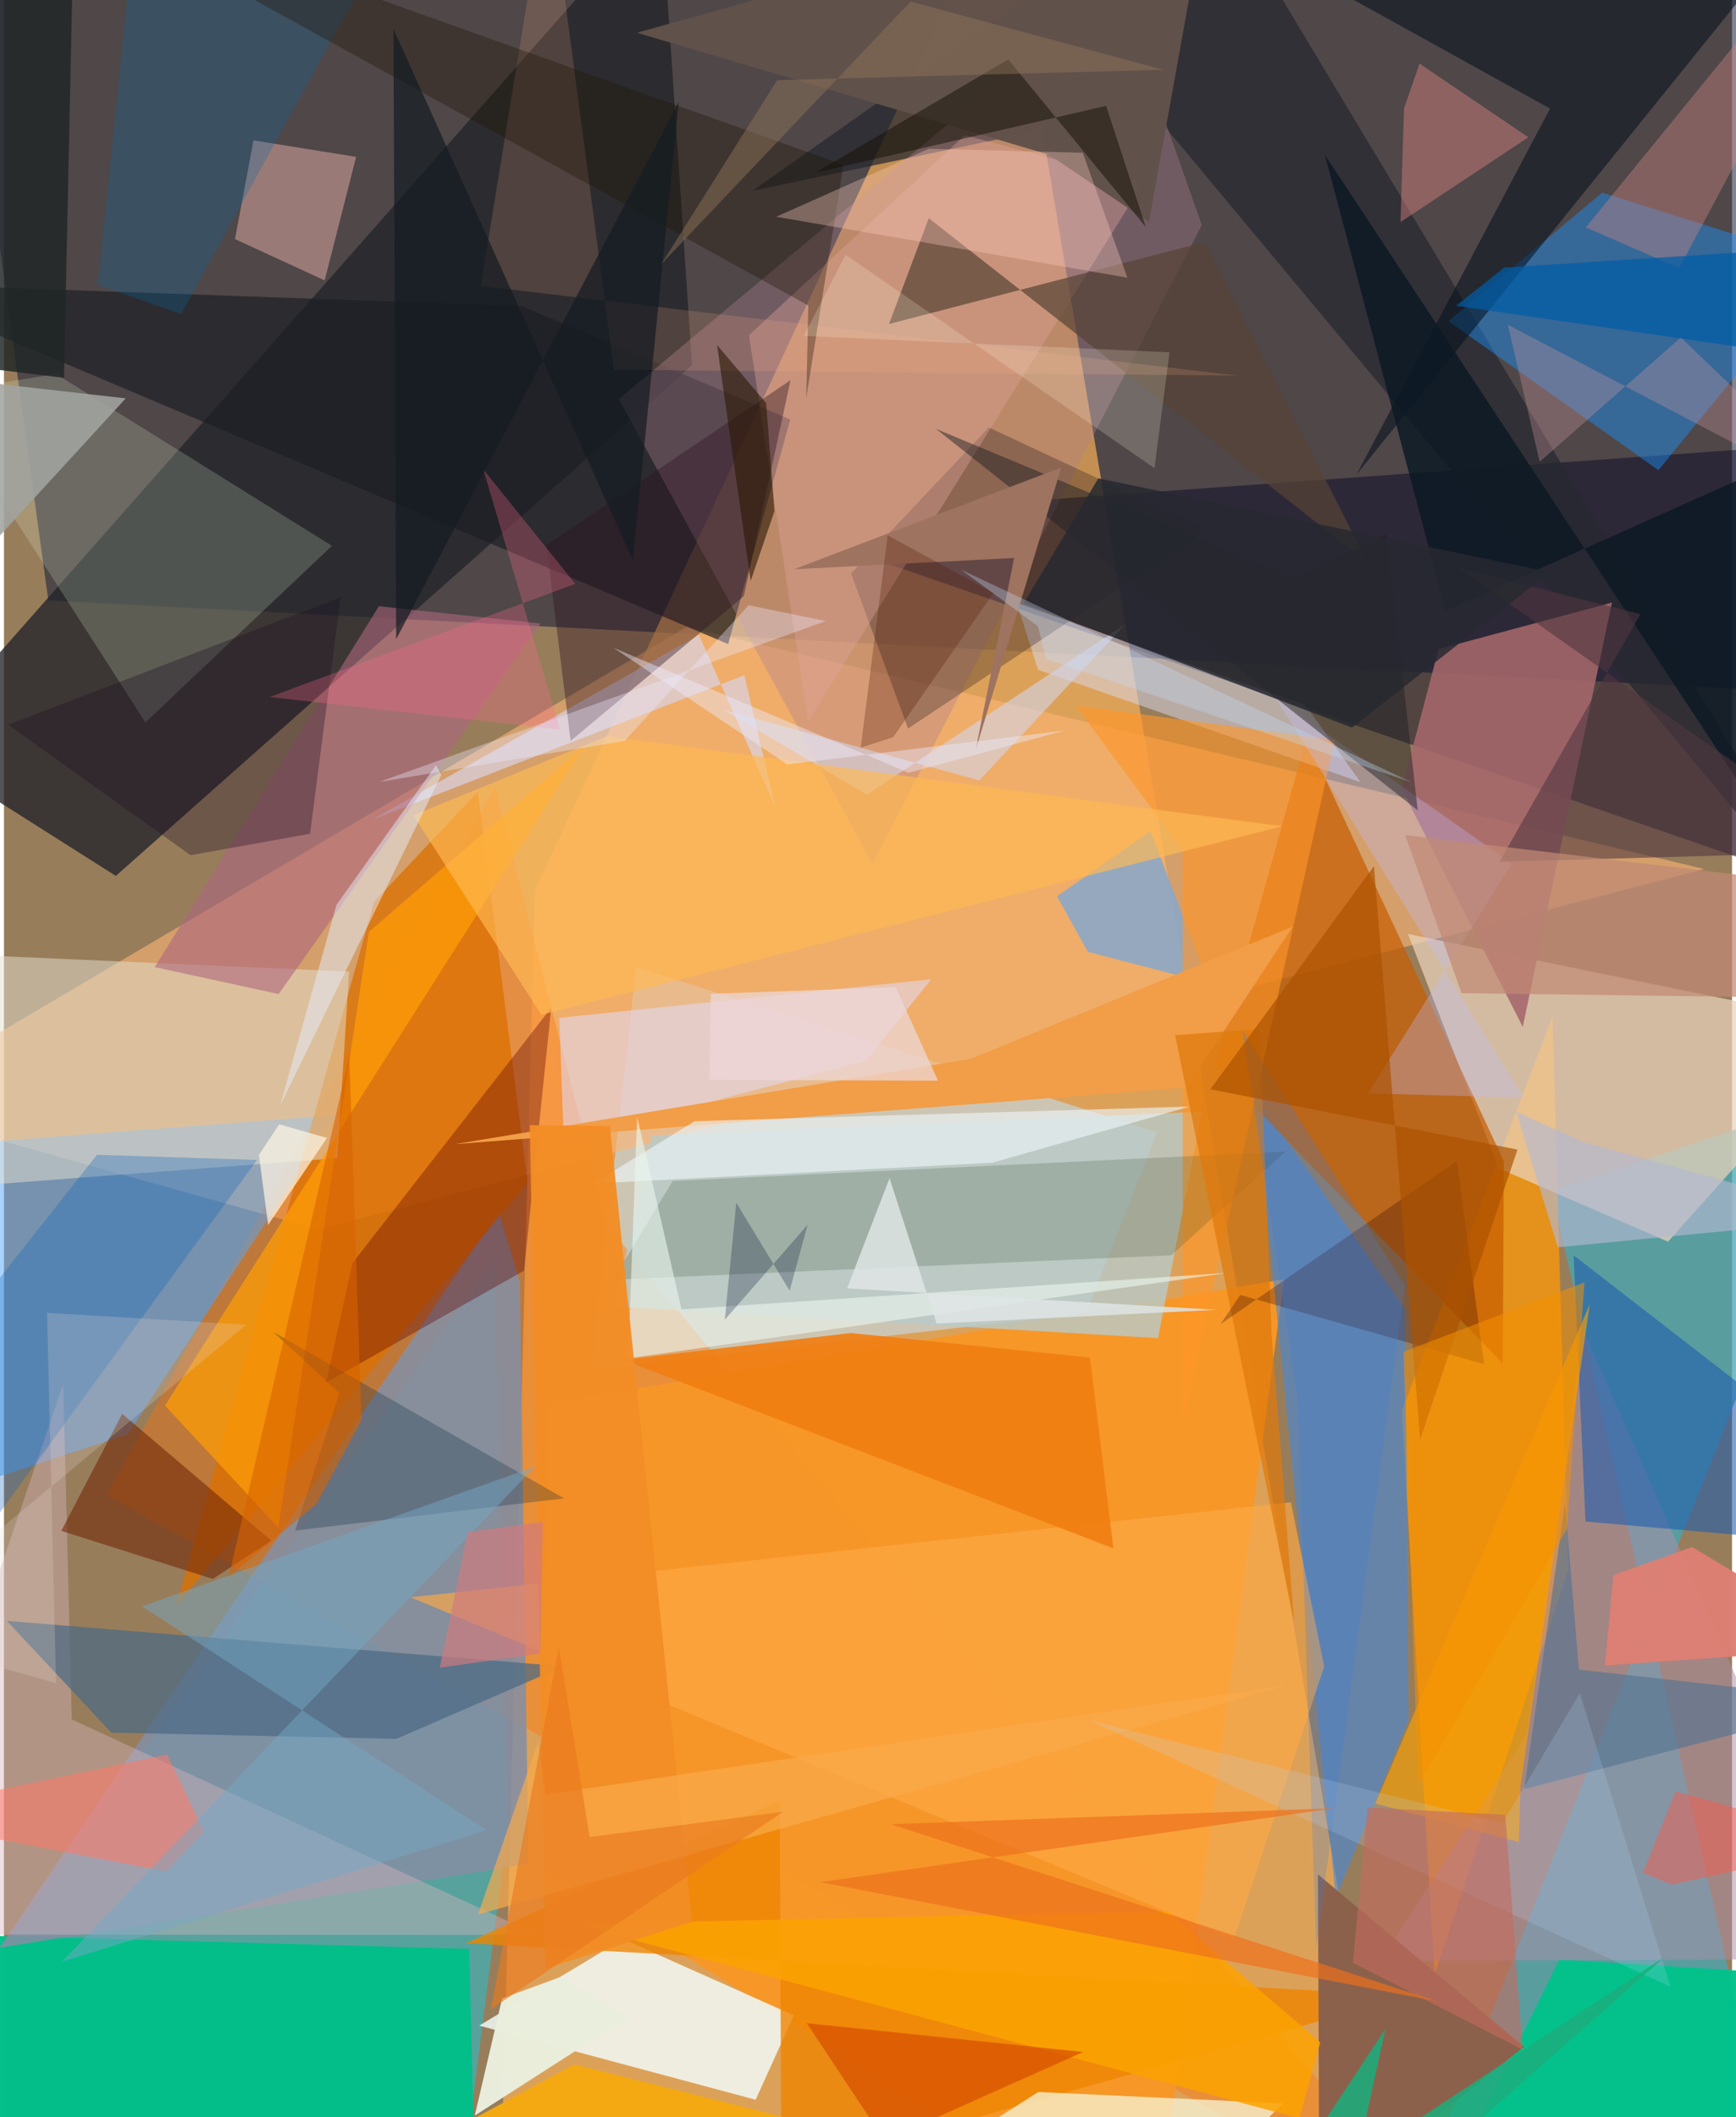 <svg xmlns="http://www.w3.org/2000/svg" width="228" height="278" viewBox="0 0 836 1024"><path fill="#987d5b" d="M0 0h836v1024H0z"/><path fill="#0e1737" fill-opacity=".529" d="M898-20.79L-26.817-62l48.283 352.464L898 336.238z"/><path fill="#ffb458" fill-opacity=".663" d="M482.473-55.497l184.777 1099.41-426.888 15.28 16.496-628.365z"/><path fill="#26c0ce" fill-opacity=".565" d="M237.23 608.496L-62 1028.476 217.927 1086l25.954-203.797z"/><path fill="#c8d0d1" fill-opacity=".753" d="M523.567 635.07l34.253-87.44-251.97-79.874-21.764 194.867z"/><path fill="#232429" fill-opacity=".78" d="M54.12 423.649l-97.14-61.574L317.894-46.997l14.995 223.643z"/><path fill="#fab474" fill-opacity=".616" d="M822.604 420.312L330.241 303.237-62 534.7l214.028 59.92z"/><path fill="#45a7b6" fill-opacity=".753" d="M864.441 1086H674.825L898 525.921l-149.276 50.146z"/><path fill="#ff7200" fill-opacity=".365" d="M702.236 1086l-410.43-493.335-54.372-212.104L49.67 723.113z"/><path fill="#0b0a26" fill-opacity=".49" d="M507.714 241.427L898 213.267l-26.33 212.735-449.228-155.106z"/><path fill="#f5960d" fill-opacity=".812" d="M756.765 759.435l-7.636-267.692-72.838 190.634 15.775 272.919z"/><path fill="#e9d3bb" fill-opacity=".725" d="M679.216 451.724l43.963 113.394 81.85 35.431L898 496.496z"/><path fill="#02bf89" fill-opacity=".98" d="M-20.522 935.844l245.547 6.765 2.122 82.267L-32.168 1086z"/><path fill="#f69628" fill-opacity=".984" d="M260.858 903.98L556.56 1086l62.736-467.296-356.783 60.292z"/><path fill="#f3fffe" fill-opacity=".808" d="M229.911 979.72l69.576-41.864 82.676 36.896-18.519 40.816z"/><path fill="#54a7ff" fill-opacity=".51" d="M-62 556.387l222.66-17.075L59.895 693.706-62 733.668z"/><path fill="#458adb" fill-opacity=".596" d="M644.32 917.928l-39.255-388.234 72.89 103.808 1.581 198.474z"/><path fill="#848ea3" fill-opacity=".871" d="M253.745 901.566L-2.107 942.003 239.46 586.04l10.165 34.242z"/><path fill="#c75d00" fill-opacity=".706" d="M725.09 659.489l-139.25-143.92 44.216-158.583 95.56 204.682z"/><path fill="#272831" fill-opacity=".729" d="M362.004 92.317l191.91-40.29L898 464.88 581.38-62z"/><path fill="#1791fe" fill-opacity=".443" d="M773.166 93.15l-74.357 62.204 101.575 72.034 81.6-99.92z"/><path fill="#dc7000" fill-opacity=".769" d="M179.057 436.174l-95.714 340.49L253.33 571.856l-24.078-188.882z"/><path fill="#1b1d23" fill-opacity=".667" d="M-62 137.013l312.639 11.05 129.764 54.8-30.06 108.64z"/><path fill="#a6676c" fill-opacity=".882" d="M676.197 381.596l17.814-67.626 83.903-22.533-43.156 205.25z"/><path fill="#ac7e8e" fill-opacity=".365" d="M420.187 417.94L297.465 193.02 538.23-8.185l41.256 117.028z"/><path fill="#03c28c" fill-opacity=".98" d="M898 1051.198l-51.323-97.62-94.196-5.837-64.519 130.606z"/><path fill="#e4dfcf" fill-opacity=".506" d="M161.274 560.148L-9.853 573.184l-6.086-111.358 182.923 8.11z"/><path fill="#8ca7c7" fill-opacity=".898" d="M554.646 401.985l28.09 73.59-58.373-15.183-14.933-26.908z"/><path fill="#ebffdd" fill-opacity=".188" d="M-33.738 190.47l58.844-9.643 133.572 83.17-90.247 85.361z"/><path fill="#b8c9c8" fill-opacity=".804" d="M558.323 647.21L295.44 631.885l18.185-82.767 265.89-11.416z"/><path fill="#ab8fa9" fill-opacity=".525" d="M736.646 838.731l-70.829 109.701L898 947.52 763.999 643.242z"/><path fill="#d4b4bc" fill-opacity=".424" d="M-62 935.68l90.684-266.29 4.117 162.241 225.302 104.196z"/><path fill="#dadbf1" fill-opacity=".49" d="M656.251 378.331l-26.567-37.241-139.756-49.525 10.326 32.366z"/><path fill="#ee8402" fill-opacity=".8" d="M376.074 1050.725l-.79-179.694-151.794 68.826 456.531 25.439z"/><path fill="#e2d8f3" fill-opacity=".573" d="M270.819 551.484l-2.175-59.2 179.928-18.621-31.526 39.383z"/><path fill="#f7f5d6" fill-opacity=".745" d="M548.7 1086l-159.695-3.415 111.36-70.764 118.405 5.535z"/><path fill="#ff9628" fill-opacity=".616" d="M570.17 411.325l-51.671-70.047 125.295 16.661-73.498 330.624z"/><path fill="#110815" fill-opacity=".271" d="M582.088 256.073l-144.713 96.291-27.589-74.999 66.608-70.643z"/><path fill="#8c614b" d="M635.676 906.57l.735 179.43h-22.046l121.008-96.015z"/><path fill="#d9d4e7" fill-opacity=".69" d="M336.22 307.082l36.817 83.031-14.874-63.543-180.032 69.883z"/><path fill="#5e0000" fill-opacity=".357" d="M251.589 614.552l-95.743 54.15 12.716-57.758 96.174-123.483z"/><path fill="#1d5daf" fill-opacity=".576" d="M892.753 747.132l-127.646-11.215-5.738-128.773L898 714.602z"/><path fill="#f29d47" d="M218.068 553.393l354.077-27.424 51.366-77.85-155.735 63.998z"/><path fill="#02101d" fill-opacity=".549" d="M654.366 229.464L883.604-54.644 541.055-62 747.964 52.517z"/><path fill="#4b6a84" fill-opacity=".722" d="M51.951 838.012L1.38 783.963l269.345 22.004-80.898 35.061z"/><path fill="#edb3aa" fill-opacity=".478" d="M120.721 67.883l49.66 7.998-15.24 59.756-43.386-20z"/><path fill="#fda945" fill-opacity=".659" d="M594.915 938.14L196.667 772.555l425.945-45.952 16.098 79.456z"/><path fill="#dea499" fill-opacity=".392" d="M389.021 348.956l-28.62-186.843L464.837 65.4 551.2 88.377z"/><path fill="#71290a" fill-opacity=".592" d="M129.267 745.131l-28.256 18.558-73.276-23.262 29.474-56.613z"/><path fill="#574435" fill-opacity=".698" d="M659.69 272.142L447.404 105.526l-19.234 51.167 152.88-39.684z"/><path fill="#183111" fill-opacity=".169" d="M564.754 607.131l55.268-50.175-296.513 14.257-28.83 47.708z"/><path fill="#2d1422" fill-opacity=".396" d="M380.518 183.867L357.98 288.305l-83.843 70.045-11.729-94.698z"/><path fill="#61514a" fill-opacity=".984" d="M505.534 74.825l48.378 32.569L584.4-62 306.248 15.848z"/><path fill="#e9eddb" fill-opacity=".988" d="M227.773 1023.226l13.233-56.686 28.1-10.296 32.813 19.404z"/><path fill="#ff9e06" fill-opacity=".725" d="M77.9 679.856l202.575-318.811-103.908 89.627-43.858 288.101z"/><path fill="#ad667f" fill-opacity=".596" d="M181.383 293.224L72.913 467.767l59.992 13.022L259.55 301.557z"/><path fill="#faa100" fill-opacity=".643" d="M732.863 890.943l.802-27.186 33.478-232.869-103.68 241.368z"/><path fill="#d1d5ea" fill-opacity=".596" d="M542.604 301.828l-125.198 82.508-69.376-41.048 123.829 34.192z"/><path fill="#0c1924" fill-opacity=".824" d="M639.047 74.917l58.281 220.501L898 205.745l-5.486 253.412z"/><path fill="#f07e12" fill-opacity=".914" d="M536.725 748.895L299.454 657.68l110.305-12.944 115.604 11.868z"/><path fill="#ffb954" fill-opacity=".663" d="M259.999 490.808l-61.97-96.489 93.681-38.28 326.505 43.63z"/><path fill="#ecf4f7" fill-opacity=".639" d="M334.106 542.276l-48.981 30.167 193.073-10.084 95.359-27.147z"/><path fill="#eaf5ed" fill-opacity=".616" d="M327.792 633.307l-21.49-93.316-4.316 116.976 289.883-41.314z"/><path fill="#c2c0ff" fill-opacity=".306" d="M735.284 530.981L615.13 337.468l114.332 80.153-69.562 111.18z"/><path fill="#e3ecfb" fill-opacity=".51" d="M133.641 534.64l77.995-159.878-2.631-4.598-48.137 67.491z"/><path fill="#fba302" fill-opacity=".855" d="M636.82 987.813l-10.219 36.725-351.007-93.982 287.49-6.073z"/><path fill="#df7a0c" fill-opacity=".725" d="M613.247 645.166l-5.746-147.525-40.887 3.063 57.567 284.467z"/><path fill="#e88a84" fill-opacity=".416" d="M684.81 30.754l52.679 35.642-61.864 40.994 1.661-54.88z"/><path fill="#de7f74" fill-opacity=".973" d="M774.527 805.518l4.088-43.665 38.028-13.618L898 796.932z"/><path fill="#320500" fill-opacity=".278" d="M598.079 626.31l117.97 33.506-13.162-98.243-114.345 78.868z"/><path fill="#1d1e23" fill-opacity=".467" d="M683.938 391.95l-15.07-133.647-44.5 21.373-173.473-72.24z"/><path fill="#1b1024" fill-opacity=".341" d="M148.082 403.255l-57.834 10.38-88.222-63.118 160.86-61.713z"/><path fill="#cd8683" fill-opacity=".408" d="M881.14-32.118l-115.9 142.141 45.204 19.622 85.13-159.108z"/><path fill="#ff7867" fill-opacity=".549" d="M-62 878.265l140.542 26.912 18.226-19.045-17.858-37.548z"/><path fill="#202626" fill-opacity=".835" d="M-13.63-62L-62 171.544l91.045 11.229 4.42-207.349z"/><path fill="#f38e26" fill-opacity=".961" d="M254.399 544.211l7.583 407.941 70.819-22.647-39.669-384.888z"/><path fill="#012236" fill-opacity=".259" d="M162.22 673.733l-32.079-29.612 140.78 80.583-130.053 15.589z"/><path fill="#006bad" fill-opacity=".259" d="M85.679 151.891l-40.25-14.113L60.327-8.033l124.258-20.113z"/><path fill="#75a9c6" fill-opacity=".482" d="M28.09 948.775l205.341-63.559L66.84 776.956l190.031-67.602z"/><path fill="#567490" fill-opacity=".647" d="M735.433 865.348l19.815-138.47 6.689 80.67L898 822.691z"/><path fill="#ffae84" fill-opacity=".173" d="M230.668 138.312L263.275-62l31.795 240.846 301.706 2.825z"/><path fill="#1d1604" fill-opacity=".345" d="M406.136 79.739l-18.01 112.744 1.012-44.72L8.915-62z"/><path fill="#ffcdbf" fill-opacity=".337" d="M543.475 134.31L521.89 73.902l-74.516-1.947-73.772 32.875z"/><path fill="#a2a4a1" fill-opacity=".878" d="M-52.928 273.802l26.443 11.988 85.41-93.116-114.443-12.97z"/><path fill="#f4a912" fill-opacity=".992" d="M127.339 1078.547l148.553-80.049L623.778 1086H22.273z"/><path fill="#4f363f" fill-opacity=".58" d="M723.492 416.815L898 411.89 703.725 274.71l87.953 22.325z"/><path fill="#1064b9" fill-opacity=".302" d="M-62 694.049l26.772 83.119 157.68-216.14-77.447-2.513z"/><path fill="#120e04" fill-opacity=".498" d="M392.7 83.455l93.121-54.697 66.595 81.11-19.227-58.65z"/><path fill="#3c81de" fill-opacity=".247" d="M677.735 621.498l-78.63-123.39 26.683 178.437 9.055 265.461z"/><path fill="#9e735f" d="M511.519 226.087l-41.464 136.745 18.634-92.955-106.47 5.445z"/><path fill="#d09aa1" fill-opacity=".329" d="M811.22 163.221l86.78 83.17-170.455-89.32 15.4 66.29z"/><path fill="#c18975" fill-opacity=".722" d="M894.665 482.861l-45.362-58.531-171.441-20.437 27.298 76.463z"/><path fill="#f9ab4b" fill-opacity=".686" d="M262.047 867.958l-3.704-25.253-29.012 83.292 391.652-111.005z"/><path fill="#bbdaff" fill-opacity=".184" d="M724.938 881.883l-199.43-49.686 280.688 128.674-43.81-141.938z"/><path fill="#1aae7c" fill-opacity=".863" d="M668.345 981.27L645.332 1086l158.271-139.688-198.625 130.957z"/><path fill="#c46a5e" fill-opacity=".612" d="M652.585 949.318l7.118-75.137 66.599 3.589 8.39 113.536z"/><path fill="#e0e6e5" fill-opacity=".831" d="M428.418 569.855l22.778 70.316L586.5 633.5l-178.626-10.34z"/><path fill="#ac5200" fill-opacity=".694" d="M685.123 696.355l47.066-140.34-148.56-29.167 79.154-107.913z"/><path fill="#ff6b8e" fill-opacity=".286" d="M128.501 337.113l147.867-54.735-44.432-55.28 37.074 125.766z"/><path fill="#151c22" fill-opacity=".706" d="M326.454 49.292l-136.72 259.876-1.308-295.246L304.26 271.02z"/><path fill="#fffee4" fill-opacity=".196" d="M563.876 170.407l-176.951-7.954 20.24-39.246 149.428 103.235z"/><path fill="#2c1904" fill-opacity=".6" d="M344.967 166.87l16.266 114.138 11.52-33.812-4.02-52.219z"/><path fill="#d54e00" fill-opacity=".702" d="M312.667 1086l136.468-15.757-60.732-91.687 133.654 13.918z"/><path fill="#fcf3e3" fill-opacity=".718" d="M156.272 550.387L127.8 592.47l-4.446-33.862 9.79-14.826z"/><path fill="#b4b8d2" fill-opacity=".639" d="M898 589.12l-146.314 14.14-20.062-65.507 32.222 14.542z"/><path fill="#ece9ff" fill-opacity=".365" d="M181.447 378.236l216.109-77.852-37.274-7.65-60.01 65.597z"/><path fill="#ed711d" fill-opacity=".678" d="M394.887 910.32l248.849-35.756-214.775 7.73 264.437 85.689z"/><path fill="#005da5" fill-opacity=".725" d="M838.437 167.654L898 118.4l-172.242 11.014-23.245 18.49z"/><path fill="#e9791e" fill-opacity=".643" d="M283.318 888.522L268.45 796.56l-32.832 175.215 141.26-95.472z"/><path fill="#262930" fill-opacity=".843" d="M652.167 351.93l95.707-75.184-218.441-45.394-36.12 60.448z"/><path fill="#d86200" fill-opacity=".6" d="M167.094 511.045l-58.319 251.653 42.288-35.29 21.895-40.444z"/><path fill="#edd7d7" fill-opacity=".733" d="M341.31 522.279l.625-41.601 89.482-3.225 20.456 45.26z"/><path fill="#ff5646" fill-opacity=".443" d="M808.674 866.361l-15.766 39.44 13.96 5.728L898 891.492z"/><path fill="#021133" fill-opacity=".267" d="M354.274 581.728l-5.563 56.613 40.08-45.983-8.71 31.878z"/><path fill="#501900" fill-opacity=".275" d="M430.176 356.567l-15.719 5.075 13.077-102.687 51.179 27.794z"/><path fill="#f59100" fill-opacity=".522" d="M677.035 653.821l7.147 209.866 71.938-124.17 8.49-119.277z"/><path fill="#c4ddfb" fill-opacity=".325" d="M463.02 275.556l218.053 102.825-176.872-59.562-4.003-15.948z"/><path fill="#edebfd" fill-opacity=".439" d="M437.58 373.752L294.905 313.35l84.032 56.366 134.24-16.378z"/><path fill="#95775c" fill-opacity=".439" d="M374.033 38.772l-56.111 89.07L438.608.74l122.294 33.01z"/><path fill="#e3d8d0" fill-opacity=".231" d="M117.249 640.714l-96.386-5.712 4.329 179.085L-62 789.45z"/><path fill="#d07b7f" fill-opacity=".671" d="M210.859 806.582l13.525-65.652 36.346-4.843-1.252 63.608z"/></svg>
